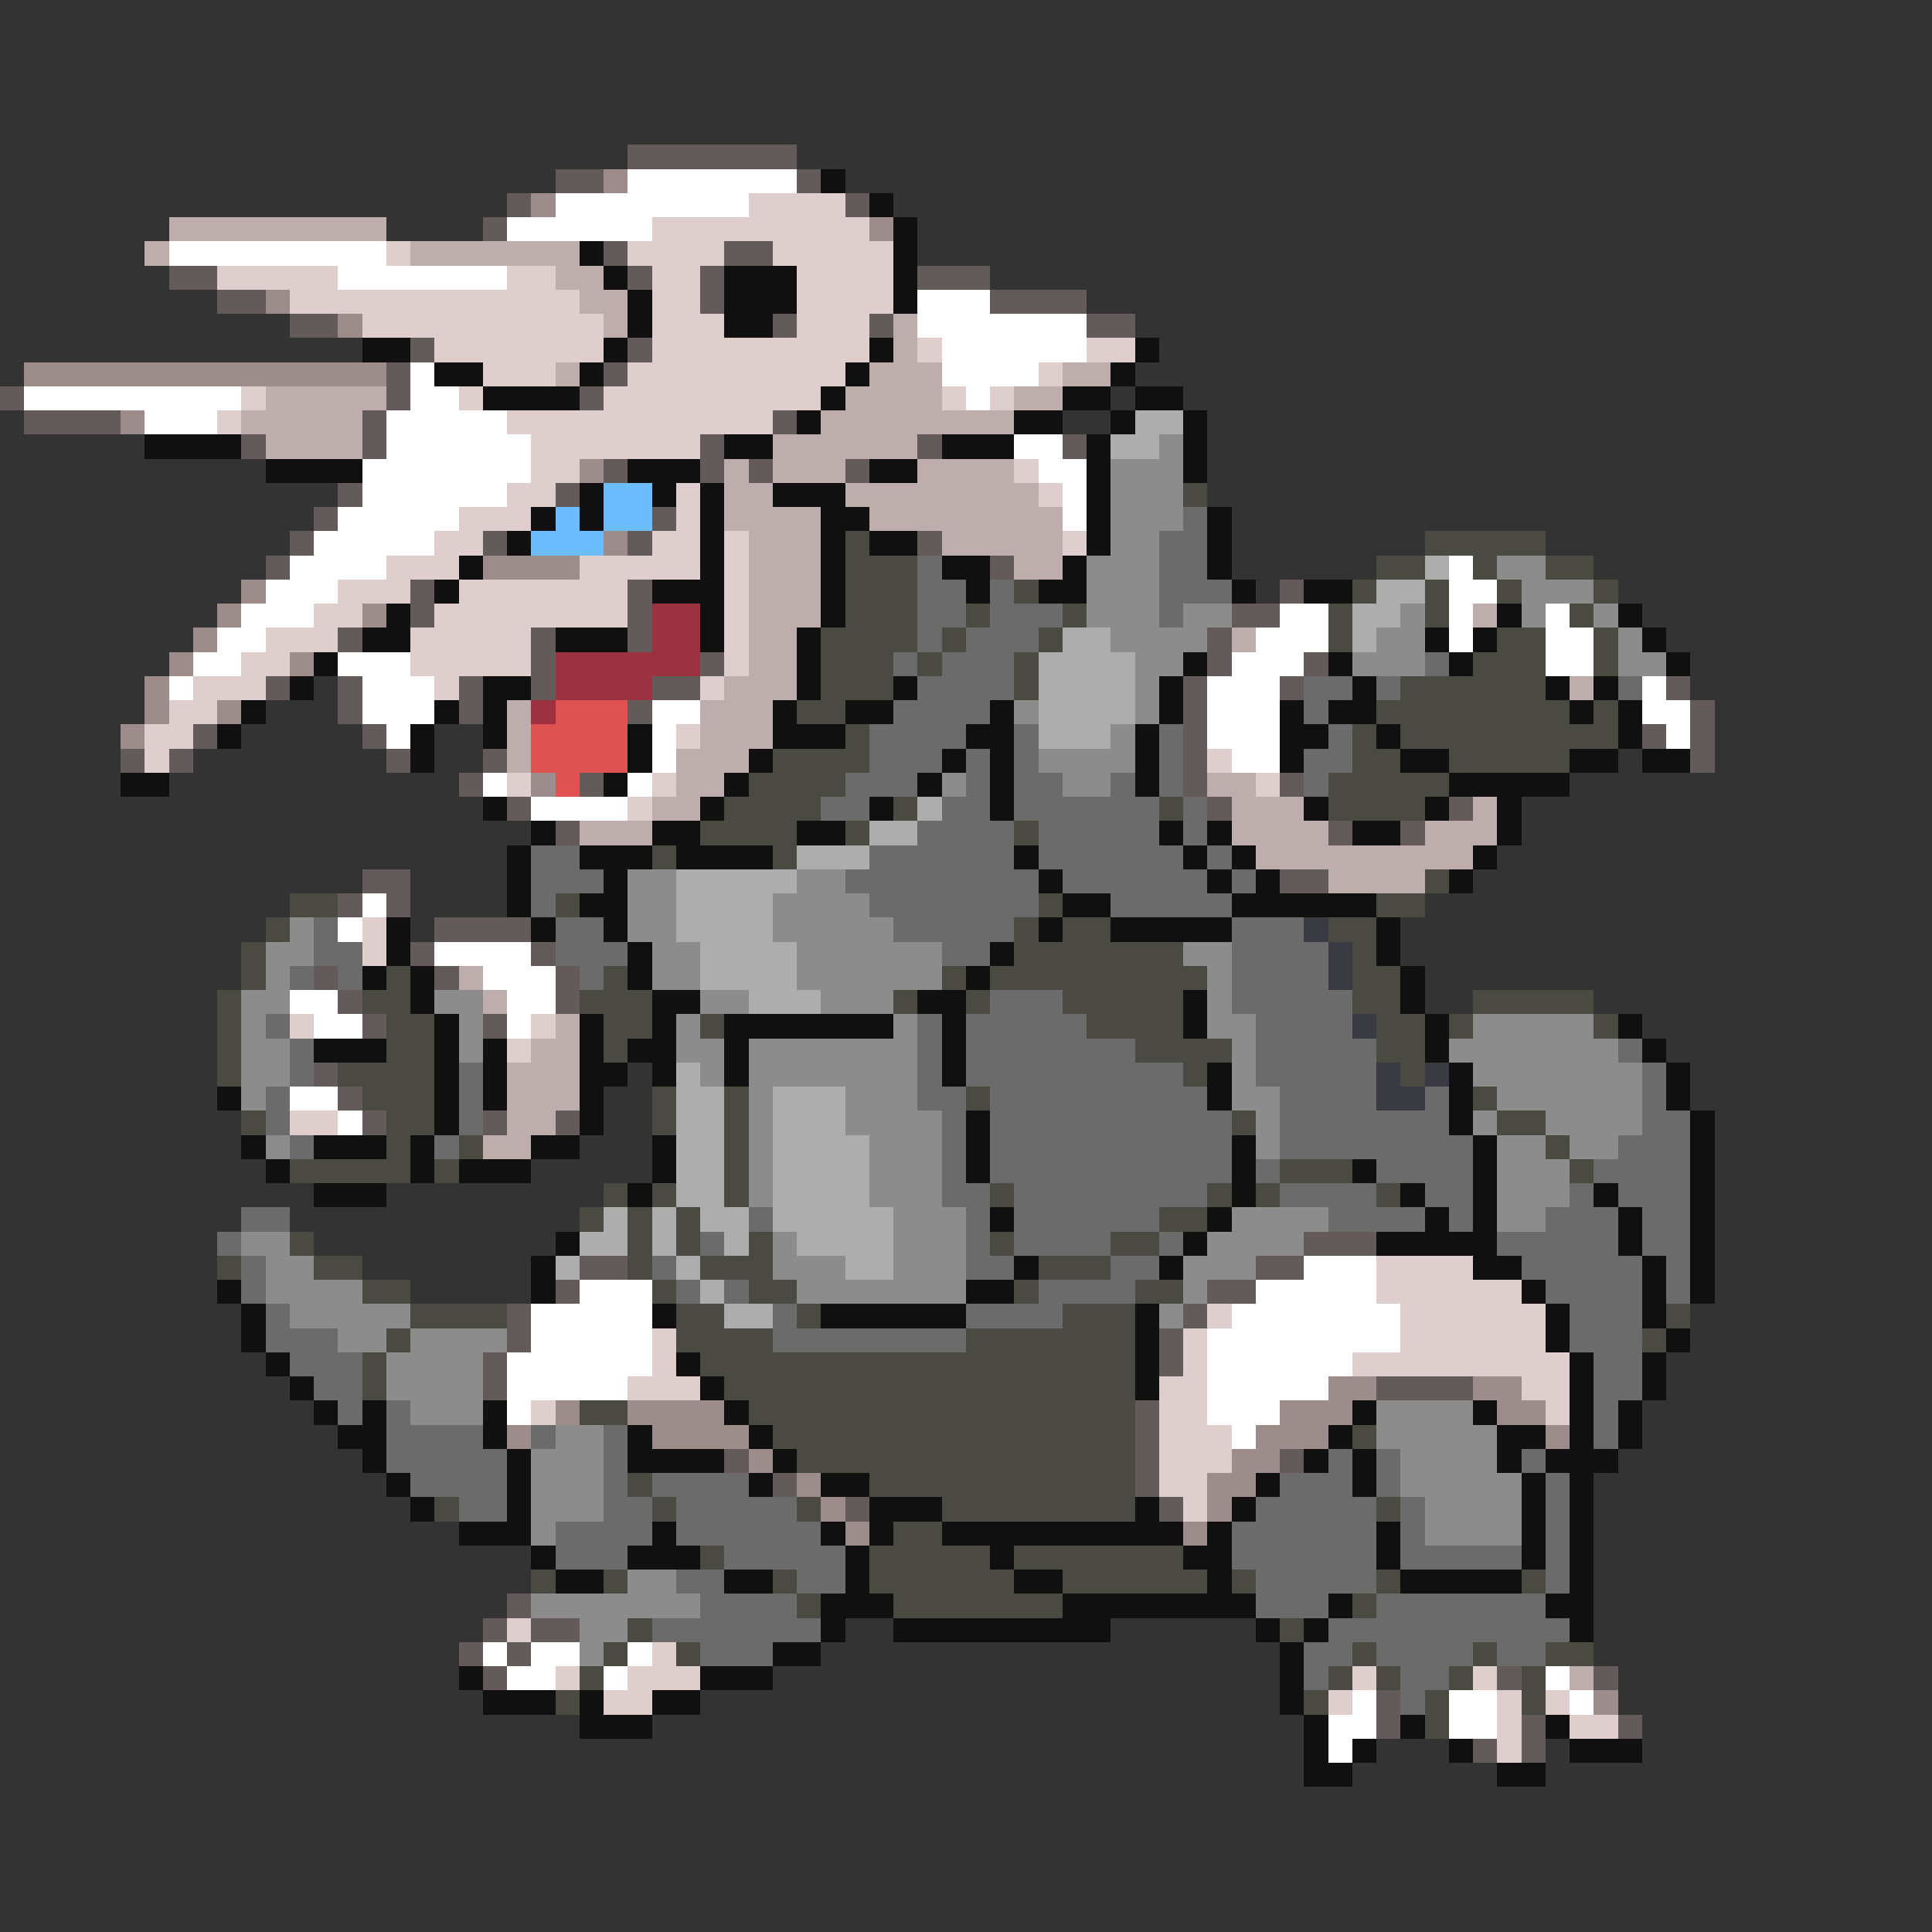<svg xmlns="http://www.w3.org/2000/svg" viewBox="0 -0.5 80 80" shape-rendering="crispEdges">
<rect x="0" y="-0.5" width="80" height="80" fill="#333333" stroke="none"/>
<path stroke="#635a5a" d="M26 6h7M23 7h2M33 7h1M21 8h1M35 8h1M20 9h1M25 10h1M30 10h2M7 11h2M26 11h1M29 11h1M38 11h3M9 12h2M29 12h1M41 12h4M12 13h2M32 13h1M36 13h1M45 13h2M17 14h1M26 14h1M16 15h1M25 15h1M0 16h1M16 16h1M24 16h1M1 17h4M15 17h1M32 17h1M10 18h1M15 18h1M29 18h1M38 18h1M44 18h1M25 19h1M29 19h1M31 19h1M35 19h1M14 20h1M23 20h1M13 21h1M27 21h1M12 22h1M20 22h1M26 22h1M38 22h1M11 23h1M41 23h1M17 24h1M26 24h1M53 24h1M17 25h1M26 25h1M51 25h2M14 26h1M22 26h1M26 26h1M50 26h1M22 27h1M29 27h1M50 27h1M54 27h1M11 28h1M14 28h1M19 28h1M22 28h1M27 28h2M49 28h1M53 28h1M69 28h1M14 29h1M19 29h1M26 29h1M49 29h1M70 29h1M8 30h1M15 30h1M49 30h1M68 30h1M70 30h1M5 31h1M7 31h1M16 31h1M20 31h1M49 31h1M70 31h1M19 32h1M24 32h1M49 32h1M53 32h1M21 33h1M50 33h1M60 33h1M23 34h1M55 34h1M58 34h1M15 36h2M53 36h2M14 37h1M16 37h1M18 38h4M17 39h1M22 39h1M13 40h1M18 40h1M23 40h1M14 41h1M23 41h1M15 42h1M20 42h1M13 44h1M14 45h1M15 46h1M20 46h1M23 46h1M54 51h3M24 52h2M52 52h2M23 53h1M50 53h2M21 54h1M49 54h1M21 55h1M48 55h1M20 56h1M48 56h1M20 57h1M57 57h4M47 58h1M47 59h1M30 60h1M47 60h1M53 60h1M32 61h1M47 61h1M35 62h1M48 62h1M21 66h1M20 67h1M22 67h2M19 68h1M21 68h1M20 69h1M62 69h1M66 69h1M57 70h1M57 71h1M63 71h1M67 71h1M61 72h1M63 72h1" />
<path stroke="#9c8c8c" d="M25 7h1M22 8h1M36 9h1M11 12h1M14 13h1M1 15h15M5 17h1M24 19h1M25 22h1M20 23h4M10 24h1M9 25h1M15 25h1M8 26h1M7 27h1M12 27h1M6 28h1M6 29h1M9 29h1M5 30h1M22 32h1M55 57h2M61 57h2M23 58h1M26 58h4M53 58h3M62 58h2M21 59h1M27 59h4M52 59h3M64 59h1M31 60h1M51 60h2M33 61h1M50 61h2M34 62h1M50 62h1M35 63h1M49 63h1M66 70h1" />
<path stroke="#ffffff" d="M26 7h7M23 8h8M21 9h6M7 10h9M14 11h7M38 12h3M38 13h7M39 14h6M17 15h1M39 15h4M1 16h9M17 16h2M40 16h1M6 17h3M16 17h5M16 18h6M42 18h2M15 19h7M43 19h2M15 20h6M44 20h1M14 21h5M44 21h1M13 22h5M12 23h4M60 23h1M11 24h3M60 24h2M10 25h3M53 25h2M60 25h1M64 25h1M9 26h2M52 26h3M60 26h1M64 26h2M8 27h2M14 27h3M51 27h3M64 27h2M7 28h1M15 28h3M50 28h3M68 28h1M15 29h3M27 29h2M50 29h3M68 29h2M16 30h1M27 30h1M50 30h3M69 30h1M27 31h1M51 31h2M20 32h1M26 32h1M22 33h4M15 37h1M14 38h1M18 39h4M20 40h3M12 41h2M21 41h2M13 42h2M21 42h1M12 45h2M14 46h1M54 52h3M24 53h3M52 53h5M22 54h5M51 54h7M22 55h5M50 55h8M21 56h6M50 56h6M21 57h5M50 57h5M21 58h1M50 58h3M51 59h1M20 68h1M22 68h2M26 68h1M21 69h2M25 69h1M64 69h1M56 70h1M60 70h2M65 70h1M55 71h2M60 71h2M55 72h1" />
<path stroke="#101010" d="M34 7h1M36 8h1M37 9h1M24 10h1M37 10h1M25 11h1M30 11h3M37 11h1M26 12h1M30 12h3M37 12h1M26 13h1M30 13h2M15 14h2M25 14h1M36 14h1M47 14h1M18 15h2M24 15h1M35 15h1M46 15h1M20 16h4M34 16h1M44 16h2M47 16h2M33 17h1M42 17h2M46 17h1M49 17h1M6 18h4M30 18h2M39 18h3M45 18h1M49 18h1M11 19h4M26 19h3M36 19h2M45 19h1M49 19h1M24 20h1M27 20h1M29 20h1M32 20h3M45 20h1M22 21h1M24 21h1M29 21h1M34 21h2M45 21h1M50 21h1M21 22h1M29 22h1M34 22h1M36 22h2M45 22h1M50 22h1M19 23h1M29 23h1M34 23h1M39 23h2M44 23h1M50 23h1M18 24h1M27 24h3M34 24h1M40 24h1M43 24h2M51 24h1M54 24h2M16 25h1M29 25h1M34 25h1M62 25h1M67 25h1M15 26h2M23 26h3M29 26h1M33 26h1M59 26h1M61 26h1M68 26h1M13 27h1M33 27h1M49 27h1M55 27h1M60 27h1M69 27h1M12 28h1M20 28h2M33 28h1M37 28h1M48 28h1M56 28h1M64 28h1M66 28h1M10 29h1M18 29h1M20 29h1M32 29h1M35 29h2M41 29h1M48 29h1M53 29h1M55 29h2M65 29h1M67 29h1M9 30h1M17 30h1M20 30h1M26 30h1M32 30h3M40 30h2M47 30h1M53 30h2M57 30h1M67 30h1M17 31h1M26 31h1M31 31h1M39 31h1M41 31h1M47 31h1M53 31h1M58 31h2M65 31h2M68 31h2M5 32h2M25 32h1M30 32h1M38 32h1M41 32h1M47 32h1M60 32h5M20 33h1M29 33h1M36 33h1M41 33h1M54 33h1M59 33h1M62 33h1M22 34h1M27 34h2M33 34h2M48 34h1M50 34h1M56 34h2M62 34h1M21 35h1M24 35h3M28 35h4M42 35h1M49 35h1M51 35h1M61 35h1M21 36h1M25 36h1M43 36h1M50 36h1M52 36h1M60 36h1M21 37h1M24 37h2M44 37h2M51 37h6M16 38h1M22 38h1M25 38h1M43 38h1M46 38h5M57 38h1M16 39h1M26 39h1M41 39h1M57 39h1M15 40h1M17 40h1M26 40h1M40 40h1M58 40h1M17 41h1M27 41h2M38 41h2M49 41h1M58 41h1M18 42h1M24 42h1M27 42h1M30 42h7M39 42h1M49 42h1M59 42h1M67 42h1M13 43h3M18 43h1M20 43h1M24 43h1M26 43h2M30 43h1M39 43h1M59 43h1M68 43h1M18 44h1M20 44h1M24 44h2M27 44h1M30 44h1M39 44h1M50 44h1M60 44h1M69 44h1M9 45h1M18 45h1M20 45h1M24 45h1M50 45h1M60 45h1M69 45h1M18 46h1M24 46h1M40 46h1M60 46h1M70 46h1M10 47h1M13 47h3M17 47h1M22 47h2M27 47h1M40 47h1M51 47h1M61 47h1M70 47h1M11 48h1M17 48h1M19 48h3M27 48h1M40 48h1M51 48h1M56 48h1M61 48h1M70 48h1M13 49h3M26 49h1M51 49h1M58 49h1M61 49h1M66 49h1M70 49h1M41 50h1M50 50h1M59 50h1M61 50h1M67 50h1M70 50h1M23 51h1M49 51h1M57 51h5M67 51h1M70 51h1M22 52h1M42 52h1M48 52h1M61 52h2M68 52h1M70 52h1M9 53h1M22 53h1M40 53h2M63 53h1M68 53h1M70 53h1M10 54h1M27 54h1M34 54h6M47 54h1M64 54h1M68 54h1M10 55h1M47 55h1M64 55h1M69 55h1M11 56h1M28 56h1M47 56h1M65 56h1M68 56h1M12 57h1M29 57h1M47 57h1M65 57h1M68 57h1M13 58h1M15 58h1M20 58h1M30 58h1M56 58h1M61 58h1M65 58h1M67 58h1M14 59h2M20 59h1M26 59h1M31 59h1M55 59h1M62 59h2M65 59h1M67 59h1M15 60h1M21 60h1M26 60h4M32 60h1M54 60h1M56 60h1M62 60h1M64 60h3M16 61h1M21 61h1M31 61h1M34 61h2M52 61h1M56 61h1M63 61h1M65 61h1M17 62h1M21 62h1M36 62h3M47 62h1M51 62h1M63 62h1M65 62h1M19 63h3M27 63h1M34 63h1M36 63h1M39 63h10M50 63h1M57 63h1M63 63h1M65 63h1M22 64h1M26 64h3M35 64h1M41 64h1M49 64h2M57 64h1M63 64h1M65 64h1M23 65h2M30 65h2M35 65h1M42 65h2M50 65h1M58 65h5M65 65h1M34 66h3M44 66h8M55 66h1M64 66h2M34 67h1M37 67h9M52 67h1M54 67h1M65 67h1M32 68h2M53 68h1M19 69h1M29 69h3M53 69h1M20 70h3M24 70h1M27 70h2M53 70h1M24 71h3M54 71h1M58 71h1M64 71h1M54 72h1M56 72h1M60 72h1M65 72h3M54 73h2M62 73h2" />
<path stroke="#decece" d="M31 8h4M27 9h9M16 10h1M26 10h4M32 10h5M9 11h5M21 11h2M27 11h2M33 11h4M12 12h12M27 12h2M33 12h4M15 13h10M27 13h3M33 13h3M18 14h7M27 14h9M38 14h1M45 14h2M20 15h3M26 15h9M43 15h1M10 16h1M19 16h1M25 16h9M39 16h1M41 16h1M9 17h1M21 17h11M22 18h7M22 19h2M42 19h1M21 20h2M28 20h1M43 20h1M19 21h3M28 21h1M18 22h2M27 22h2M30 22h1M44 22h1M16 23h3M24 23h5M30 23h1M14 24h3M19 24h7M30 24h1M13 25h2M18 25h8M30 25h1M11 26h3M17 26h5M30 26h1M10 27h2M17 27h5M30 27h1M8 28h3M18 28h1M29 28h1M7 29h2M6 30h2M28 30h1M6 31h1M50 31h1M21 32h1M27 32h1M52 32h1M26 33h1M15 38h1M15 39h1M12 42h1M22 42h1M21 43h1M12 46h2M57 52h4M57 53h6M50 54h1M58 54h6M27 55h1M49 55h1M58 55h6M27 56h1M49 56h1M56 56h9M26 57h3M48 57h2M63 57h2M22 58h1M48 58h2M64 58h1M48 59h3M48 60h3M48 61h2M49 62h1M21 67h1M27 68h1M23 69h1M26 69h3M56 69h1M61 69h1M25 70h2M55 70h1M62 70h1M64 70h1M62 71h1M65 71h2M62 72h1" />
<path stroke="#bdadad" d="M7 9h9M6 10h1M17 10h7M23 11h2M24 12h2M25 13h1M37 13h1M37 14h1M23 15h1M36 15h3M44 15h2M11 16h5M35 16h4M42 16h2M10 17h5M34 17h8M11 18h4M32 18h6M30 19h1M32 19h3M38 19h4M30 20h2M35 20h8M30 21h4M36 21h8M31 22h3M39 22h5M31 23h3M42 23h2M31 24h3M31 25h3M61 25h1M31 26h2M51 26h1M31 27h2M30 28h3M65 28h1M21 29h1M29 29h3M21 30h1M29 30h3M21 31h1M28 31h3M28 32h2M50 32h2M27 33h2M51 33h3M61 33h1M24 34h3M51 34h4M59 34h3M52 35h9M55 36h4M19 40h1M20 41h1M23 42h1M22 43h2M21 44h3M21 45h3M21 46h2M20 47h2M65 69h1" />
<path stroke="#adadad" d="M47 17h2M46 18h2M59 23h1M57 24h2M56 25h2M44 26h2M56 26h1M43 27h4M43 28h4M43 29h4M43 30h3M38 33h1M36 34h2M33 35h3M28 36h5M28 37h4M28 38h4M29 39h4M29 40h4M31 41h3M28 44h1M28 45h2M32 45h3M28 46h2M32 46h3M28 47h2M32 47h4M28 48h2M32 48h4M28 49h2M32 49h4M25 50h1M27 50h1M29 50h2M32 50h5M24 51h2M27 51h1M30 51h1M33 51h4M23 52h1M28 52h1M35 52h2M29 53h1M30 54h2" />
<path stroke="#8c8c8c" d="M48 18h1M46 19h3M46 20h3M46 21h3M46 22h2M45 23h3M62 23h2M45 24h3M63 24h3M45 25h3M49 25h2M58 25h1M63 25h1M66 25h1M46 26h4M57 26h2M67 26h1M47 27h2M56 27h3M67 27h2M47 28h1M42 29h1M47 29h1M46 30h1M43 31h4M39 32h1M44 32h2M26 36h2M33 36h2M26 37h2M32 37h4M12 38h1M26 38h2M32 38h5M11 39h2M27 39h2M33 39h6M49 39h2M11 40h1M27 40h2M33 40h6M50 40h1M10 41h2M18 41h2M29 41h2M34 41h3M50 41h1M10 42h1M19 42h1M28 42h1M37 42h1M50 42h2M61 42h5M10 43h2M19 43h1M28 43h2M31 43h7M51 43h1M60 43h7M10 44h2M29 44h1M31 44h7M51 44h1M61 44h7M10 45h1M31 45h1M35 45h3M51 45h2M62 45h6M31 46h1M35 46h4M52 46h1M61 46h1M64 46h4M11 47h1M31 47h1M36 47h3M52 47h1M62 47h2M65 47h2M31 48h1M36 48h3M62 48h3M31 49h1M36 49h3M62 49h3M37 50h3M51 50h4M62 50h2M10 51h2M32 51h1M37 51h3M50 51h4M11 52h2M32 52h3M37 52h3M49 52h3M11 53h4M33 53h7M49 53h1M12 54h5M48 54h1M14 55h2M17 55h4M16 56h4M16 57h4M17 58h3M57 58h4M23 59h2M57 59h5M22 60h3M58 60h4M22 61h3M58 61h5M22 62h3M59 62h4M22 63h1M59 63h4M26 65h2M22 66h7M24 67h2M24 68h1" />
<path stroke="#6bbdff" d="M25 20h2M23 21h1M25 21h2M22 22h3" />
<path stroke="#4a4a42" d="M49 20h1M35 22h1M59 22h5M35 23h3M57 23h2M61 23h1M64 23h2M35 24h3M42 24h1M56 24h1M59 24h1M62 24h1M66 24h1M35 25h3M40 25h1M44 25h1M55 25h1M59 25h1M65 25h1M34 26h4M39 26h1M43 26h1M55 26h1M62 26h2M66 26h1M34 27h3M38 27h1M42 27h1M61 27h3M66 27h1M34 28h3M42 28h1M58 28h6M33 29h2M57 29h8M66 29h1M35 30h1M56 30h1M58 30h9M32 31h4M56 31h2M60 31h5M31 32h4M55 32h5M30 33h4M37 33h1M48 33h1M55 33h4M29 34h4M35 34h1M42 34h1M27 35h1M32 35h1M59 36h1M12 37h2M23 37h1M43 37h1M57 37h2M11 38h1M42 38h1M44 38h2M55 38h2M10 39h1M42 39h7M56 39h1M10 40h1M16 40h1M25 40h1M39 40h1M41 40h9M56 40h2M9 41h1M15 41h2M24 41h3M37 41h1M40 41h1M44 41h5M56 41h2M61 41h5M9 42h1M16 42h2M25 42h2M29 42h1M45 42h4M57 42h2M60 42h1M66 42h1M9 43h1M16 43h2M25 43h1M47 43h4M57 43h2M9 44h1M14 44h4M49 44h1M58 44h1M15 45h3M27 45h1M30 45h1M40 45h1M61 45h1M10 46h1M16 46h2M27 46h1M30 46h1M51 46h1M62 46h2M16 47h1M19 47h1M30 47h1M64 47h1M12 48h5M18 48h1M30 48h1M53 48h3M65 48h1M25 49h1M27 49h1M30 49h1M41 49h1M50 49h1M52 49h1M57 49h1M24 50h1M26 50h1M28 50h1M48 50h2M12 51h1M26 51h1M28 51h1M31 51h1M41 51h1M46 51h2M9 52h1M13 52h2M26 52h1M29 52h3M43 52h3M15 53h2M27 53h1M31 53h2M42 53h1M47 53h2M17 54h4M28 54h2M33 54h1M44 54h3M69 54h1M16 55h1M28 55h4M40 55h7M68 55h1M15 56h1M29 56h18M15 57h1M30 57h17M24 58h2M31 58h16M32 59h15M56 59h1M33 60h14M26 61h1M36 61h11M18 62h1M27 62h1M33 62h1M39 62h8M57 62h1M37 63h2M29 64h1M36 64h5M42 64h7M22 65h1M25 65h1M32 65h1M36 65h6M44 65h6M51 65h1M57 65h1M63 65h1M33 66h1M37 66h7M56 66h1M26 67h1M53 67h1M25 68h1M28 68h1M56 68h1M61 68h1M64 68h2M24 69h1M55 69h1M57 69h1M60 69h1M63 69h1M23 70h1M54 70h1M59 70h1M63 70h1M59 71h1" />
<path stroke="#6b6b6b" d="M49 21h1M48 22h2M38 23h1M48 23h2M38 24h2M41 24h1M48 24h3M38 25h2M41 25h3M48 25h1M38 26h1M40 26h3M37 27h1M39 27h3M59 27h1M38 28h4M54 28h2M57 28h1M67 28h1M37 29h4M54 29h1M36 30h4M42 30h1M48 30h1M55 30h1M36 31h3M40 31h1M42 31h1M48 31h1M54 31h2M35 32h3M40 32h1M42 32h2M46 32h1M48 32h1M54 32h1M34 33h2M39 33h2M42 33h6M49 33h1M38 34h4M43 34h5M49 34h1M22 35h2M36 35h6M43 35h6M50 35h1M22 36h3M35 36h8M44 36h6M51 36h1M22 37h1M36 37h7M46 37h5M13 38h1M23 38h2M37 38h5M51 38h3M13 39h2M23 39h3M39 39h2M51 39h4M12 40h1M14 40h1M24 40h1M51 40h4M41 41h3M51 41h5M11 42h1M38 42h1M40 42h5M52 42h4M12 43h1M38 43h1M40 43h7M52 43h5M67 43h1M12 44h1M19 44h1M38 44h1M40 44h9M52 44h5M68 44h1M11 45h1M19 45h1M38 45h2M41 45h9M53 45h4M59 45h1M68 45h1M11 46h1M19 46h1M39 46h1M41 46h10M53 46h7M68 46h2M12 47h1M18 47h1M39 47h1M41 47h10M53 47h8M67 47h3M39 48h1M41 48h10M52 48h1M57 48h4M66 48h4M39 49h2M42 49h8M53 49h4M59 49h2M65 49h1M67 49h3M10 50h2M31 50h1M40 50h1M42 50h6M55 50h4M60 50h1M64 50h3M68 50h2M9 51h1M29 51h1M40 51h1M42 51h4M48 51h1M62 51h5M68 51h2M10 52h1M27 52h1M40 52h2M46 52h2M63 52h5M69 52h1M10 53h1M28 53h1M30 53h1M43 53h4M64 53h4M69 53h1M11 54h1M32 54h1M40 54h4M65 54h3M11 55h3M32 55h8M65 55h3M12 56h3M66 56h2M13 57h2M66 57h2M14 58h1M16 58h1M66 58h1M16 59h4M22 59h1M25 59h1M66 59h1M16 60h5M25 60h1M55 60h1M57 60h1M63 60h1M17 61h4M25 61h1M27 61h4M53 61h3M57 61h1M64 61h1M19 62h2M25 62h2M28 62h5M52 62h5M58 62h1M64 62h1M23 63h4M28 63h6M51 63h6M58 63h1M64 63h1M23 64h3M30 64h5M51 64h6M58 64h5M64 64h1M28 65h2M33 65h2M52 65h5M64 65h1M29 66h4M52 66h3M57 66h7M27 67h7M55 67h10M29 68h3M54 68h2M57 68h4M62 68h2M54 69h1M58 69h2M58 70h1" />
<path stroke="#9c3142" d="M27 25h2M27 26h2M23 27h6M23 28h4M22 29h1" />
<path stroke="#de5252" d="M23 29h3M22 30h4M22 31h4M23 32h1" />
<path stroke="#3a3a42" d="M54 38h1M55 39h1M55 40h1M56 42h1M57 44h1M59 44h1M57 45h2" />
</svg>